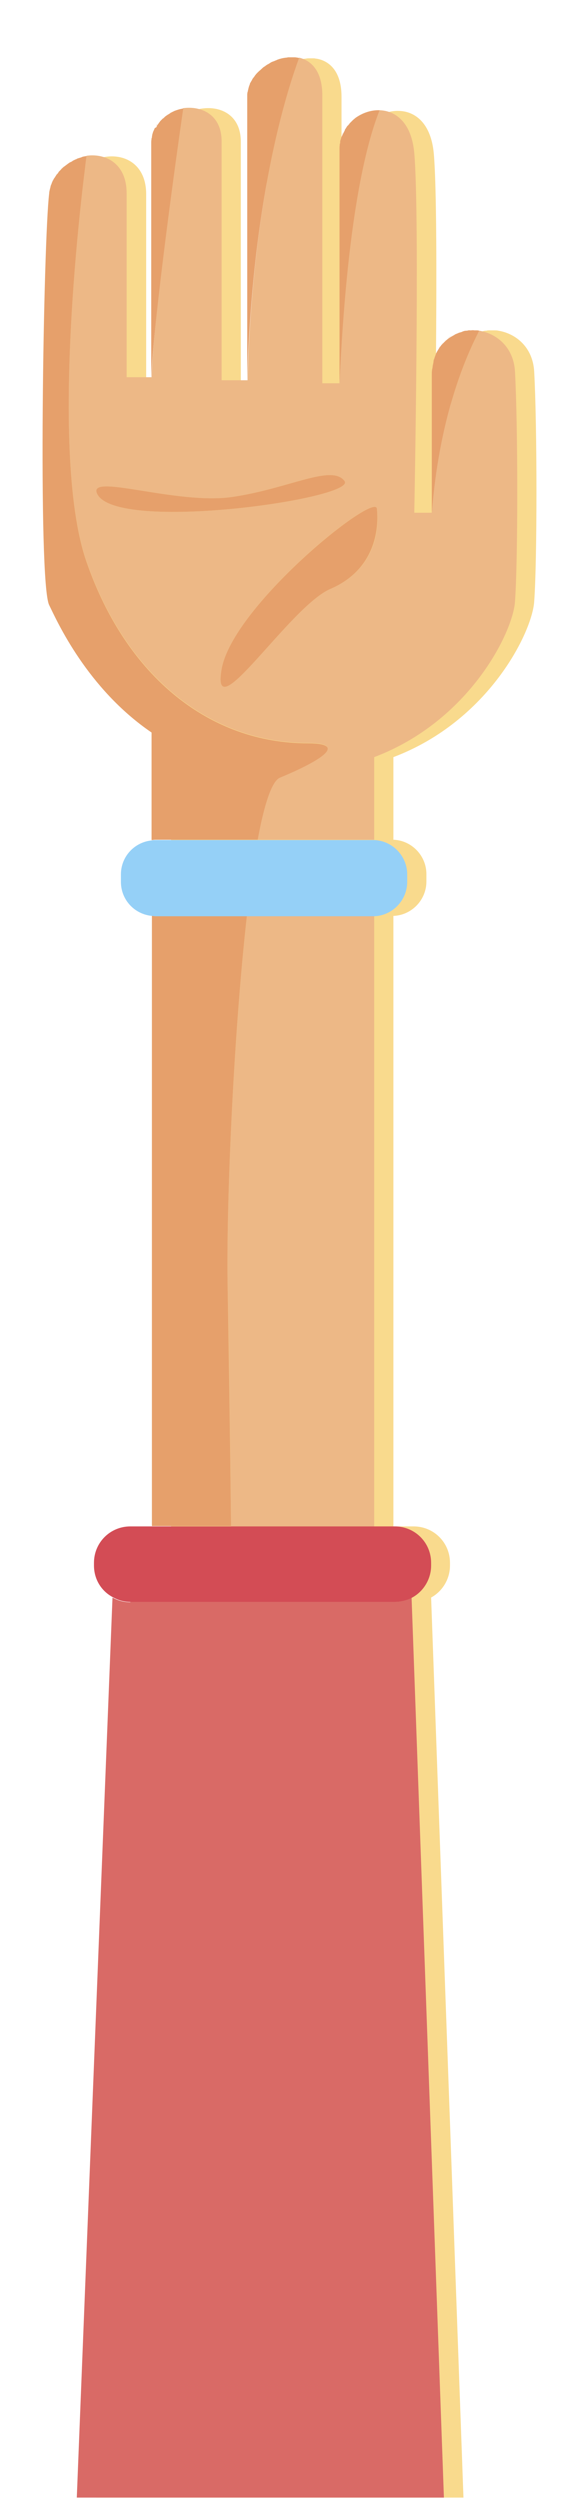 <?xml version="1.0" encoding="utf-8"?>
<!-- Generator: Adobe Illustrator 18.0.0, SVG Export Plug-In . SVG Version: 6.00 Build 0)  -->
<!DOCTYPE svg PUBLIC "-//W3C//DTD SVG 1.1//EN" "http://www.w3.org/Graphics/SVG/1.1/DTD/svg11.dtd">
<svg version="1.1" xmlns="http://www.w3.org/2000/svg" xmlns:xlink="http://www.w3.org/1999/xlink" x="0px" y="0px"
	 viewBox="0 0 172.5 741.6" enable-background="new 0 0 172.5 741.6" xml:space="preserve">
<g id="_x31_">
	<g>
		<path fill="#F9DA8D" d="M148,98.1L148,98.1C147.9,98.1,147.9,98.1,148,98.1c-0.4-0.1-0.8-0.1-1.2-0.1c0,0-0.1,0-0.1,0
			c-0.4,0-0.7,0-1.1,0c-0.1,0-0.1,0-0.2,0c-0.3,0-0.7,0-1,0.1c-0.1,0-0.2,0-0.2,0c-0.3,0-0.7,0.1-1,0.2c-0.1,0-0.2,0-0.2,0.1
			c-0.3,0.1-0.6,0.2-1,0.3c-0.1,0-0.1,0-0.2,0.1c-0.3,0.1-0.7,0.3-1,0.4c0,0-0.1,0-0.1,0.1c-0.7,0.4-1.5,0.8-2.1,1.3
			c-0.1,0-0.1,0.1-0.1,0.1c-0.3,0.2-0.5,0.4-0.8,0.7c-0.1,0.1-0.2,0.2-0.3,0.3c-0.2,0.2-0.4,0.4-0.6,0.6c-0.1,0.1-0.2,0.3-0.3,0.4
			c-0.2,0.2-0.3,0.4-0.5,0.7c-0.1,0.2-0.2,0.3-0.3,0.5c-0.1,0.2-0.3,0.5-0.4,0.7c-0.1,0.2-0.2,0.3-0.2,0.5c-0.1,0.3-0.2,0.5-0.3,0.8
			c-0.1,0.2-0.1,0.4-0.2,0.6c-0.1,0.3-0.2,0.6-0.2,0.9c0,0.2-0.1,0.4-0.1,0.6c-0.1,0.3-0.1,0.7-0.2,1.1c0,0.2-0.1,0.4-0.1,0.5
			c-0.1,0.6-0.1,1.1-0.1,1.7c0,17.9,0,41,0,41h-5.1c0,0,1.7-87.1,0-106.7c-0.8-9-5.5-12.6-10.4-12.7l0,0h0c-2.5-0.1-5.1,0.8-7.2,2.3
			c0,0-0.1,0.1-0.1,0.1c-0.2,0.2-0.5,0.4-0.7,0.6c-0.1,0.1-0.1,0.1-0.2,0.2c-0.2,0.2-0.4,0.4-0.6,0.6c-0.1,0.1-0.2,0.2-0.2,0.3
			c-0.2,0.2-0.3,0.4-0.5,0.5c-0.1,0.1-0.2,0.2-0.2,0.3c-0.1,0.2-0.3,0.4-0.4,0.6c-0.1,0.1-0.2,0.2-0.2,0.4c-0.1,0.2-0.2,0.4-0.3,0.6
			c-0.1,0.1-0.1,0.3-0.2,0.4c-0.1,0.2-0.2,0.4-0.3,0.6c-0.1,0.1-0.1,0.3-0.2,0.4c-0.1,0.2-0.1,0.4-0.2,0.6c0,0.1-0.1,0.3-0.1,0.4
			c-0.1,0.2-0.1,0.5-0.1,0.7c0,0.1,0,0.2-0.1,0.4c0,0.4-0.1,0.8-0.1,1.2c0,12,0,70,0,70h-5.1c0,0,0-66.6,0-85.4
			c0-7-3.1-10.3-6.9-11.2v0l0,0c-0.4-0.1-0.8-0.1-1.2-0.2c0,0-0.1,0-0.1,0c-0.4,0-0.7,0-1.1,0c-0.1,0-0.2,0-0.3,0
			c-0.3,0-0.7,0-1,0.1c-0.1,0-0.2,0-0.2,0c-0.8,0.1-1.7,0.3-2.5,0.6c-0.1,0-0.1,0-0.2,0.1c-0.3,0.1-0.7,0.3-1,0.4
			c-0.1,0-0.2,0.1-0.3,0.1c-0.3,0.1-0.6,0.3-0.9,0.5c-0.1,0.1-0.2,0.1-0.3,0.2c-0.4,0.2-0.7,0.4-1.1,0.7c0,0,0,0,0,0
			c-0.4,0.2-0.7,0.5-1,0.8c-0.1,0.1-0.2,0.1-0.2,0.2c-0.2,0.2-0.5,0.4-0.7,0.6c-0.1,0.1-0.2,0.2-0.3,0.3c-0.2,0.2-0.4,0.4-0.6,0.7
			c-0.1,0.1-0.2,0.2-0.2,0.3c-0.2,0.3-0.5,0.6-0.7,0.9c0,0,0,0,0,0.1c-0.2,0.3-0.4,0.7-0.6,1C80,24.6,80,24.7,80,24.8
			c-0.1,0.3-0.2,0.5-0.3,0.8c0,0.1-0.1,0.3-0.1,0.4c-0.1,0.3-0.1,0.5-0.2,0.8c0,0.1,0,0.2-0.1,0.4c-0.1,0.4-0.1,0.8-0.1,1.2
			c0,11.1,0,84.5,0,84.5h-7.7c0,0,0-56.3,0-70.9c0-7.8-5.9-10.6-11.5-9.8v0c0,0,0,0,0,0c-0.9,0.1-1.8,0.4-2.6,0.7c0,0,0,0,0,0
			c-0.2,0.1-0.4,0.2-0.6,0.3c-0.1,0-0.2,0.1-0.2,0.1c-0.2,0.1-0.4,0.2-0.5,0.3c-0.1,0.1-0.2,0.1-0.3,0.2c-0.2,0.1-0.3,0.2-0.5,0.3
			c-0.1,0.1-0.2,0.1-0.3,0.2c-0.1,0.1-0.3,0.2-0.4,0.3c-0.1,0.1-0.2,0.2-0.3,0.3c-0.1,0.1-0.2,0.2-0.4,0.3c-0.1,0.1-0.2,0.2-0.3,0.3
			c-0.1,0.1-0.2,0.2-0.3,0.3c-0.1,0.1-0.2,0.2-0.3,0.4c-0.1,0.1-0.2,0.2-0.3,0.4c-0.1,0.1-0.2,0.3-0.3,0.4c-0.1,0.1-0.2,0.2-0.2,0.4
			c-0.1,0.1-0.2,0.3-0.2,0.4c-0.1,0.1-0.1,0.3-0.2,0.4c-0.1,0.2-0.1,0.3-0.2,0.5c-0.1,0.1-0.1,0.3-0.2,0.4c-0.1,0.2-0.1,0.4-0.2,0.6
			c0,0.1-0.1,0.3-0.1,0.4c0,0.2-0.1,0.4-0.1,0.7c0,0.1,0,0.2-0.1,0.3c0,0.3-0.1,0.7-0.1,1.1c0,12,0,70,0,70h-7.4c0,0,0-38.4,0-54.6
			c0-8.6-6-11.9-11.9-11.1v0c0,0,0,0,0,0c-0.2,0-0.4,0.1-0.7,0.1c-0.1,0-0.2,0-0.3,0.1c-0.2,0-0.4,0.1-0.6,0.2
			c-0.1,0-0.3,0.1-0.4,0.1c-0.2,0.1-0.4,0.1-0.6,0.2c-0.1,0-0.3,0.1-0.4,0.2c-0.2,0.1-0.4,0.1-0.5,0.2c-0.1,0.1-0.3,0.1-0.4,0.2
			c-0.2,0.1-0.3,0.2-0.5,0.3c-0.1,0.1-0.3,0.2-0.4,0.2c-0.2,0.1-0.3,0.2-0.5,0.3c-0.1,0.1-0.3,0.2-0.4,0.3c-0.1,0.1-0.3,0.2-0.4,0.3
			c-0.1,0.1-0.3,0.2-0.4,0.3c-0.1,0.1-0.3,0.2-0.4,0.3c-0.1,0.1-0.3,0.2-0.4,0.4c-0.1,0.1-0.2,0.2-0.4,0.4c-0.1,0.1-0.3,0.3-0.4,0.4
			c-0.1,0.1-0.2,0.3-0.3,0.4c-0.1,0.2-0.2,0.3-0.4,0.5c-0.1,0.1-0.2,0.3-0.3,0.4c-0.1,0.2-0.2,0.3-0.3,0.5c-0.1,0.1-0.2,0.3-0.3,0.4
			c-0.1,0.2-0.2,0.4-0.3,0.6c-0.1,0.1-0.1,0.3-0.2,0.4c-0.1,0.2-0.2,0.4-0.2,0.6c-0.1,0.1-0.1,0.3-0.2,0.4c-0.1,0.2-0.1,0.5-0.2,0.8
			c0,0.1-0.1,0.3-0.1,0.4c-0.1,0.4-0.2,0.8-0.2,1.2c-1.7,13.7-3.4,115.3,0,122.1c2.3,4.7,11.2,24.7,30.4,37.8v31.9
			c-5.2,0.5-9.2,4.8-9.2,10.1v2.2c0,5.3,4,9.6,9.2,10.1v181.1h-6.4c-6,0-10.8,4.8-10.8,10.8v0.8c0,4.1,2.2,7.6,5.6,9.4l-10.6,267
			h109l-9.6-267c3.3-1.8,5.6-5.4,5.6-9.5v-0.8c0-6-4.8-10.8-10.8-10.8h-6V271.7c5.4-0.2,9.8-4.7,9.8-10.2v-2.2
			c0-5.5-4.4-10-9.8-10.2v-24.5c28.3-10.7,41.2-37.1,41.8-46.1c0.9-12,0.9-52.1,0-68.3C158.2,103.1,153.3,99,148,98.1z"/>
	</g>
	<g>
		<path fill="#EDB886" d="M25.1,46.4c0.2,0,0.4-0.1,0.7-0.1C25.6,46.3,25.4,46.3,25.1,46.4z"/>
		<path fill="#EDB886" d="M45.1,41c0-0.1,0-0.2,0.1-0.3C45.2,40.7,45.1,40.8,45.1,41z"/>
		<path fill="#EDB886" d="M45.3,40c0-0.1,0.1-0.3,0.1-0.4C45.4,39.7,45.3,39.8,45.3,40z"/>
		<path fill="#EDB886" d="M22.3,47.3c0.2-0.1,0.3-0.2,0.5-0.2C22.6,47.1,22.5,47.2,22.3,47.3z"/>
		<path fill="#EDB886" d="M24.2,46.6c0.2-0.1,0.4-0.1,0.6-0.2C24.6,46.5,24.4,46.6,24.2,46.6z"/>
		<path fill="#EDB886" d="M23.2,46.9c0.2-0.1,0.4-0.1,0.6-0.2C23.6,46.8,23.4,46.8,23.2,46.9z"/>
		<path fill="#EDB886" d="M46.9,36.5c0.1-0.1,0.2-0.2,0.3-0.4C47.1,36.3,47,36.4,46.9,36.5z"/>
		<path fill="#EDB886" d="M47.5,35.8c0.1-0.1,0.2-0.2,0.3-0.3C47.7,35.6,47.6,35.7,47.5,35.8z"/>
		<path fill="#EDB886" d="M21.3,47.7c0.2-0.1,0.3-0.2,0.5-0.3C21.7,47.5,21.5,47.6,21.3,47.7z"/>
		<path fill="#EDB886" d="M46.4,37.3c0.1-0.1,0.2-0.3,0.2-0.4C46.5,37,46.4,37.1,46.4,37.3z"/>
		<path fill="#EDB886" d="M45.6,39c0-0.1,0.1-0.3,0.2-0.4C45.7,38.7,45.6,38.9,45.6,39z"/>
		<path fill="#EDB886" d="M45.9,38.1c0.1-0.1,0.1-0.3,0.2-0.4C46,37.9,46,38,45.9,38.1z"/>
		<path fill="#EDB886" d="M16,52.9c0.1-0.1,0.2-0.3,0.3-0.4C16.2,52.6,16.1,52.8,16,52.9z"/>
		<path fill="#EDB886" d="M15.1,55c0-0.2,0.1-0.3,0.2-0.4C15.2,54.7,15.2,54.9,15.1,55z"/>
		<path fill="#EDB886" d="M15.5,53.9c0.1-0.2,0.1-0.3,0.2-0.4C15.7,53.6,15.6,53.8,15.5,53.9z"/>
		<path fill="#EDB886" d="M14.8,56.2c0-0.1,0.1-0.3,0.1-0.4C14.9,55.9,14.9,56,14.8,56.2z"/>
		<path fill="#EDB886" d="M48.1,35.1c0.1-0.1,0.2-0.2,0.4-0.3C48.4,34.9,48.2,35,48.1,35.1z"/>
		<path fill="#EDB886" d="M17.3,51.1c0.1-0.1,0.2-0.3,0.3-0.4C17.5,50.8,17.4,50.9,17.3,51.1z"/>
		<path fill="#EDB886" d="M18.7,49.5c0.1-0.1,0.3-0.2,0.4-0.3C19,49.3,18.9,49.4,18.7,49.5z"/>
		<path fill="#EDB886" d="M16.6,52c0.1-0.1,0.2-0.3,0.3-0.4C16.8,51.7,16.7,51.8,16.6,52z"/>
		<path fill="#EDB886" d="M19.6,48.8c0.1-0.1,0.3-0.2,0.4-0.3C19.9,48.6,19.7,48.7,19.6,48.8z"/>
		<path fill="#EDB886" d="M20.4,48.2c0.2-0.1,0.3-0.2,0.5-0.3C20.7,48.1,20.6,48.1,20.4,48.2z"/>
		<path fill="#EDB886" d="M18,50.3c0.1-0.1,0.2-0.2,0.4-0.4C18.2,50,18.1,50.1,18,50.3z"/>
		<path fill="#EDB886" d="M128.3,108.9c0-0.4,0.1-0.7,0.2-1.1C128.4,108.2,128.4,108.6,128.3,108.9z"/>
		<path fill="#EDB886" d="M128.2,111.2c0-0.6,0-1.2,0.1-1.7C128.2,110,128.2,110.6,128.2,111.2z"/>
		<path fill="#EDB886" d="M105.5,35c2.1-1.5,4.7-2.4,7.2-2.3C110.1,32.6,107.6,33.5,105.5,35z"/>
		<path fill="#EDB886" d="M128.6,107.3c0.1-0.3,0.1-0.6,0.2-0.9C128.8,106.7,128.7,107,128.6,107.3z"/>
		<path fill="#EDB886" d="M129,105.8c0.1-0.3,0.2-0.5,0.3-0.8C129.2,105.3,129.1,105.5,129,105.8z"/>
		<path fill="#EDB886" d="M129.6,104.5c0.1-0.2,0.2-0.5,0.4-0.7C129.8,104,129.7,104.2,129.6,104.5z"/>
		<path fill="#EDB886" d="M104.7,35.7c0.2-0.2,0.5-0.4,0.7-0.6C105.1,35.3,104.9,35.5,104.7,35.7z"/>
		<path fill="#EDB886" d="M103.2,37.2c0.2-0.2,0.3-0.4,0.5-0.5C103.5,36.8,103.3,37,103.2,37.2z"/>
		<path fill="#EDB886" d="M102,39c0.1-0.2,0.2-0.4,0.3-0.6C102.2,38.6,102.1,38.8,102,39z"/>
		<path fill="#EDB886" d="M103.9,36.4c0.2-0.2,0.4-0.4,0.6-0.6C104.3,36,104.1,36.2,103.9,36.4z"/>
		<path fill="#EDB886" d="M101.6,40c0.1-0.2,0.2-0.4,0.3-0.6C101.7,39.6,101.6,39.8,101.6,40z"/>
		<path fill="#EDB886" d="M130.2,103.3c0.1-0.2,0.3-0.5,0.5-0.7C130.5,102.8,130.4,103.1,130.2,103.3z"/>
		<path fill="#EDB886" d="M102.6,38.1c0.1-0.2,0.3-0.4,0.4-0.6C102.8,37.7,102.7,37.9,102.6,38.1z"/>
		<path fill="#EDB886" d="M132.7,100.5c0.7-0.5,1.4-1,2.1-1.3C134.1,99.5,133.4,99.9,132.7,100.5z"/>
		<path fill="#EDB886" d="M139.8,98c0.4,0,0.7,0,1.1,0C140.6,97.9,140.2,97.9,139.8,98z"/>
		<path fill="#EDB886" d="M131,102.2c0.2-0.2,0.4-0.4,0.6-0.6C131.3,101.8,131.2,102,131,102.2z"/>
		<path fill="#EDB886" d="M73.3,271.7c-4.1,36.5-6.2,87.7-5.7,110.9c0.4,15.5,0.7,43,1,70.2h42.5V271.7c-0.1,0-0.2,0-0.4,0H73.3z"/>
		<path fill="#EDB886" d="M142.3,98.1c-5,9.6-12,27.4-14.1,54H123c0,0,1.7-87.1,0-106.7c-0.8-9-5.5-12.6-10.4-12.7
			c-4,10-9.7,32.4-11.8,81h-5.1c0,0,0-66.6,0-85.4c0-7-3.1-10.3-6.9-11.2c-4.1,11.1-13.9,42.7-15.3,95.7h-7.7c0,0,0-56.3,0-70.9
			c0-7.8-5.9-10.6-11.5-9.8c-2.1,14.4-8.8,62.7-9.3,79.8h-7.4c0,0,0-38.4,0-54.6c0-8.6-6-11.9-11.9-11.1c0,0-11.9,86.2,0,120.4
			c11.9,34.1,36.7,53.8,65.7,53.8c12.8,0,2.1,6-8.3,10.2c-2.5,1-4.7,8-6.6,18.5h34.2c0.1,0,0.3,0,0.4,0v-24.5
			c28.3-10.7,41.2-37.1,41.8-46.1c0.9-12,0.9-52.1,0-68.3C152.5,103.1,147.6,99,142.3,98.1z M28.9,146.6c-3.4-6.6,23.5,3.3,40.2,0.8
			c16.7-2.5,29.4-9.8,33.2-4.7C106.1,147.9,34.9,158.1,28.9,146.6z M98.1,174.7c-12.1,5.2-35.6,42.6-32.3,23.8
			c3.3-18.8,45.5-52.8,46.1-47.6C112.8,158.9,110.2,169.5,98.1,174.7z"/>
		<path fill="#EDB886" d="M138.6,98c0.3,0,0.7-0.1,1-0.1C139.3,98,139,98,138.6,98z"/>
		<path fill="#EDB886" d="M141.1,98c0.4,0,0.8,0.1,1.2,0.1C141.9,98,141.5,98,141.1,98z"/>
		<path fill="#EDB886" d="M101.2,41c0.1-0.2,0.1-0.4,0.2-0.6C101.3,40.6,101.3,40.8,101.2,41z"/>
		<path fill="#EDB886" d="M131.8,101.3c0.2-0.2,0.5-0.5,0.8-0.7C132.3,100.8,132.1,101.1,131.8,101.3z"/>
		<path fill="#EDB886" d="M135,99.1c0.3-0.2,0.7-0.3,1-0.4C135.6,98.8,135.3,98.9,135,99.1z"/>
		<path fill="#EDB886" d="M136.2,98.6c0.3-0.1,0.6-0.2,1-0.3C136.8,98.4,136.5,98.5,136.2,98.6z"/>
		<path fill="#EDB886" d="M137.4,98.3c0.3-0.1,0.6-0.1,1-0.2C138,98.1,137.7,98.2,137.4,98.3z"/>
		<path fill="#EDB886" d="M101,42.2c0-0.2,0.1-0.5,0.1-0.7C101,41.7,101,42,101,42.2z"/>
		<path fill="#EDB886" d="M74.4,24.5c0.2-0.4,0.4-0.7,0.6-1C74.8,23.8,74.6,24.2,74.4,24.5z"/>
		<path fill="#EDB886" d="M73.7,26.8c0.1-0.3,0.1-0.5,0.2-0.8C73.8,26.3,73.7,26.5,73.7,26.8z"/>
		<path fill="#EDB886" d="M75,23.4c0.2-0.3,0.4-0.6,0.7-0.9C75.5,22.8,75.2,23.1,75,23.4z"/>
		<path fill="#EDB886" d="M74,25.6c0.1-0.3,0.2-0.5,0.3-0.8C74.2,25.1,74.1,25.4,74,25.6z"/>
		<path fill="#EDB886" d="M75.9,22.2c0.2-0.2,0.4-0.4,0.6-0.7C76.3,21.8,76.1,22,75.9,22.2z"/>
		<path fill="#EDB886" d="M76.8,21.3c0.2-0.2,0.5-0.4,0.7-0.6C77.2,20.8,77,21,76.8,21.3z"/>
		<path fill="#EDB886" d="M48.8,34.5c0.1-0.1,0.3-0.2,0.4-0.3C49.1,34.3,48.9,34.4,48.8,34.5z"/>
		<path fill="#EDB886" d="M50.3,33.6c0.2-0.1,0.3-0.2,0.5-0.3C50.7,33.4,50.5,33.5,50.3,33.6z"/>
		<path fill="#EDB886" d="M49.6,34c0.2-0.1,0.3-0.2,0.5-0.3C49.9,33.8,49.7,33.9,49.6,34z"/>
		<path fill="#EDB886" d="M77.7,20.4c0.3-0.3,0.7-0.5,1-0.8C78.4,19.9,78,20.1,77.7,20.4z"/>
		<path fill="#EDB886" d="M51.8,32.9c0.8-0.3,1.7-0.6,2.6-0.7C53.5,32.3,52.6,32.6,51.8,32.9z"/>
		<path fill="#EDB886" d="M51.1,33.2c0.2-0.1,0.4-0.2,0.6-0.3C51.5,33,51.3,33.1,51.1,33.2z"/>
		<path fill="#EDB886" d="M73.5,28.4c0-0.4,0-0.8,0.1-1.2C73.6,27.6,73.5,28,73.5,28.4z"/>
		<path fill="#EDB886" d="M78.7,19.6c0.3-0.2,0.7-0.5,1.1-0.7C79.4,19.2,79.1,19.4,78.7,19.6z"/>
		<path fill="#EDB886" d="M86.4,17c0.4,0,0.7,0,1.1,0C87.1,17,86.7,17,86.4,17z"/>
		<path fill="#EDB886" d="M87.6,17c0.4,0,0.8,0.1,1.2,0.2C88.4,17.1,88,17.1,87.6,17z"/>
		<path fill="#EDB886" d="M100.8,43.7c0-0.4,0-0.8,0.1-1.2C100.9,42.9,100.8,43.3,100.8,43.7z"/>
		<path fill="#EDB886" d="M82.4,17.7c0.8-0.3,1.6-0.5,2.5-0.6C84,17.2,83.2,17.5,82.4,17.7z"/>
		<path fill="#EDB886" d="M85.1,17.1c0.3,0,0.7-0.1,1-0.1C85.8,17,85.4,17,85.1,17.1z"/>
		<path fill="#EDB886" d="M80.1,18.8c0.3-0.2,0.6-0.3,0.9-0.5C80.6,18.5,80.3,18.6,80.1,18.8z"/>
		<path fill="#EDB886" d="M81.2,18.2c0.3-0.1,0.7-0.3,1-0.4C81.9,17.9,81.6,18.1,81.2,18.2z"/>
		<path fill="#E6A06B" d="M76.5,249.2c1.9-10.5,4.2-17.5,6.6-18.5c10.4-4.3,21.2-10.2,8.3-10.2c-29,0-53.8-19.6-65.7-53.8
			c-11.9-34.1,0-120.4,0-120.4v0c0,0,0,0,0,0c-0.2,0-0.4,0.1-0.7,0.1c-0.1,0-0.2,0-0.3,0.1c-0.2,0-0.4,0.1-0.6,0.2
			c-0.1,0-0.3,0.1-0.4,0.1c-0.2,0.1-0.4,0.1-0.6,0.2c-0.1,0-0.3,0.1-0.4,0.2c-0.2,0.1-0.4,0.1-0.5,0.2c-0.1,0.1-0.3,0.1-0.4,0.2
			c-0.2,0.1-0.3,0.2-0.5,0.3c-0.1,0.1-0.3,0.2-0.4,0.2c-0.2,0.1-0.3,0.2-0.5,0.3c-0.1,0.1-0.3,0.2-0.4,0.3c-0.1,0.1-0.3,0.2-0.4,0.3
			c-0.1,0.1-0.3,0.2-0.4,0.3c-0.1,0.1-0.3,0.2-0.4,0.3c-0.1,0.1-0.3,0.2-0.4,0.4c-0.1,0.1-0.2,0.2-0.4,0.4c-0.1,0.1-0.3,0.3-0.4,0.4
			c-0.1,0.1-0.2,0.3-0.3,0.4c-0.1,0.2-0.2,0.3-0.4,0.5c-0.1,0.1-0.2,0.3-0.3,0.4c-0.1,0.2-0.2,0.3-0.3,0.5c-0.1,0.1-0.2,0.3-0.3,0.4
			c-0.1,0.2-0.2,0.4-0.3,0.6c-0.1,0.1-0.1,0.3-0.2,0.4c-0.1,0.2-0.2,0.4-0.2,0.6c-0.1,0.1-0.1,0.3-0.2,0.4c-0.1,0.2-0.1,0.5-0.2,0.8
			c0,0.1-0.1,0.3-0.1,0.4c-0.1,0.4-0.2,0.8-0.2,1.2c-1.7,13.7-3.4,115.3,0,122.1c2.3,4.7,11.2,24.7,30.4,37.8v31.9
			c0.3,0,0.7-0.1,1-0.1H76.5z"/>
		<path fill="#E6A06B" d="M67.6,382.6c-0.5-23.3,1.6-74.4,5.7-110.9H46.1c-0.3,0-0.7,0-1-0.1v181.1h23.5
			C68.3,425.7,67.9,398.1,67.6,382.6z"/>
		<path fill="#E6A06B" d="M65.8,198.5c-3.3,18.8,20.2-18.6,32.3-23.8c12.1-5.2,14.6-15.9,13.8-23.8
			C111.4,145.7,69.1,179.7,65.8,198.5z"/>
		<path fill="#E6A06B" d="M54.4,32.2C54.4,32.2,54.4,32.2,54.4,32.2c-0.9,0.1-1.8,0.4-2.6,0.7c0,0,0,0,0,0c-0.2,0.1-0.4,0.2-0.6,0.3
			c-0.1,0-0.2,0.1-0.2,0.1c-0.2,0.1-0.4,0.2-0.5,0.3c-0.1,0.1-0.2,0.1-0.3,0.2c-0.2,0.1-0.3,0.2-0.5,0.3c-0.1,0.1-0.2,0.1-0.3,0.2
			c-0.1,0.1-0.3,0.2-0.4,0.3c-0.1,0.1-0.2,0.2-0.3,0.3c-0.1,0.1-0.2,0.2-0.4,0.3c-0.1,0.1-0.2,0.2-0.3,0.3c-0.1,0.1-0.2,0.2-0.3,0.3
			c-0.1,0.1-0.2,0.2-0.3,0.4c-0.1,0.1-0.2,0.2-0.3,0.4c-0.1,0.1-0.2,0.3-0.3,0.4c-0.1,0.1-0.2,0.2-0.2,0.4c-0.1,0.1-0.2,0.3-0.2,0.4
			C46,37.9,46,38,45.9,38.1c-0.1,0.2-0.1,0.3-0.2,0.5c-0.1,0.1-0.1,0.3-0.2,0.4c-0.1,0.2-0.1,0.4-0.2,0.6c0,0.1-0.1,0.3-0.1,0.4
			c0,0.2-0.1,0.4-0.1,0.7c0,0.1,0,0.2-0.1,0.3c0,0.3-0.1,0.7-0.1,1.1c0,12,0,70,0,70C45.6,94.9,52.3,46.6,54.4,32.2L54.4,32.2z"/>
		<path fill="#E6A06B" d="M88.8,17.2L88.8,17.2c-0.4-0.1-0.8-0.1-1.2-0.2c0,0-0.1,0-0.1,0c-0.4,0-0.7,0-1.1,0c-0.1,0-0.2,0-0.3,0
			c-0.3,0-0.7,0-1,0.1c-0.1,0-0.2,0-0.2,0c-0.8,0.1-1.7,0.3-2.5,0.6c-0.1,0-0.1,0-0.2,0.1c-0.3,0.1-0.7,0.3-1,0.4
			c-0.1,0-0.2,0.1-0.3,0.1c-0.3,0.1-0.6,0.3-0.9,0.5c-0.1,0.1-0.2,0.1-0.3,0.2c-0.4,0.2-0.7,0.4-1.1,0.7c0,0,0,0,0,0
			c-0.4,0.2-0.7,0.5-1,0.8c-0.1,0.1-0.2,0.1-0.2,0.2c-0.2,0.2-0.5,0.4-0.7,0.6c-0.1,0.1-0.2,0.2-0.3,0.3c-0.2,0.2-0.4,0.4-0.6,0.7
			c-0.1,0.1-0.2,0.2-0.2,0.3c-0.2,0.3-0.5,0.6-0.7,0.9c0,0,0,0,0,0.1c-0.2,0.3-0.4,0.7-0.6,1c-0.1,0.1-0.1,0.2-0.1,0.3
			c-0.1,0.3-0.2,0.5-0.3,0.8c0,0.1-0.1,0.3-0.1,0.4c-0.1,0.3-0.1,0.5-0.2,0.8c0,0.1,0,0.2-0.1,0.4c-0.1,0.4-0.1,0.8-0.1,1.2
			c0,11.1,0,84.5,0,84.5C74.9,59.9,84.7,28.3,88.8,17.2L88.8,17.2z"/>
		<path fill="#E6A06B" d="M112.7,32.7L112.7,32.7c-2.5-0.1-5.1,0.8-7.2,2.3c0,0-0.1,0.1-0.1,0.1c-0.2,0.2-0.5,0.4-0.7,0.6
			c-0.1,0.1-0.1,0.1-0.2,0.2c-0.2,0.2-0.4,0.4-0.6,0.6c-0.1,0.1-0.2,0.2-0.2,0.3c-0.2,0.2-0.3,0.4-0.5,0.5c-0.1,0.1-0.2,0.2-0.2,0.3
			c-0.1,0.2-0.3,0.4-0.4,0.6c-0.1,0.1-0.2,0.2-0.2,0.4c-0.1,0.2-0.2,0.4-0.3,0.6c-0.1,0.1-0.1,0.3-0.2,0.4c-0.1,0.2-0.2,0.4-0.3,0.6
			c-0.1,0.1-0.1,0.3-0.2,0.4c-0.1,0.2-0.1,0.4-0.2,0.6c0,0.1-0.1,0.3-0.1,0.4c-0.1,0.2-0.1,0.5-0.1,0.7c0,0.1,0,0.2-0.1,0.4
			c0,0.4-0.1,0.8-0.1,1.2c0,12,0,70,0,70C103,65.1,108.7,42.7,112.7,32.7L112.7,32.7z"/>
		<path fill="#E6A06B" d="M142.3,98.1C142.3,98.1,142.3,98.1,142.3,98.1c-0.4-0.1-0.8-0.1-1.2-0.1c0,0-0.1,0-0.1,0
			c-0.4,0-0.7,0-1.1,0c-0.1,0-0.1,0-0.2,0c-0.3,0-0.7,0-1,0.1c-0.1,0-0.2,0-0.2,0c-0.3,0-0.7,0.1-1,0.2c-0.1,0-0.2,0-0.2,0.1
			c-0.3,0.1-0.6,0.2-1,0.3c-0.1,0-0.1,0-0.2,0.1c-0.3,0.1-0.7,0.3-1,0.4c0,0-0.1,0-0.1,0.1c-0.7,0.4-1.5,0.8-2.1,1.3
			c-0.1,0-0.1,0.1-0.1,0.1c-0.3,0.2-0.5,0.4-0.8,0.7c-0.1,0.1-0.2,0.2-0.3,0.3c-0.2,0.2-0.4,0.4-0.6,0.6c-0.1,0.1-0.2,0.3-0.3,0.4
			c-0.2,0.2-0.3,0.4-0.5,0.7c-0.1,0.2-0.2,0.3-0.3,0.5c-0.1,0.2-0.3,0.5-0.4,0.7c-0.1,0.2-0.2,0.3-0.2,0.5c-0.1,0.3-0.2,0.5-0.3,0.8
			c-0.1,0.2-0.1,0.4-0.2,0.6c-0.1,0.3-0.2,0.6-0.2,0.9c0,0.2-0.1,0.4-0.1,0.6c-0.1,0.3-0.1,0.7-0.2,1.1c0,0.2-0.1,0.4-0.1,0.5
			c-0.1,0.6-0.1,1.1-0.1,1.7c0,17.9,0,41,0,41C130.3,125.5,137.3,107.7,142.3,98.1L142.3,98.1z"/>
		<path fill="#E6A06B" d="M102.3,142.7c-3.8-5.1-16.4,2.2-33.2,4.7c-16.7,2.5-43.6-7.4-40.2-0.8C34.9,158.1,106.1,147.9,102.3,142.7
			z"/>
		<path fill="#D96A66" d="M38.7,475.3c-1.9,0-3.7-0.5-5.3-1.4l-10.6,267h109l-9.6-267c-1.5,0.9-3.3,1.3-5.2,1.3H38.7z"/>
		<path fill="#D34C55" d="M45.1,452.8h-6.4c-6,0-10.8,4.8-10.8,10.8v0.8c0,4.1,2.2,7.6,5.6,9.4c1.6,0.9,3.3,1.4,5.3,1.4h78.4
			c1.9,0,3.7-0.5,5.2-1.3c3.3-1.8,5.6-5.4,5.6-9.5v-0.8c0-6-4.8-10.8-10.8-10.8h-6H68.5H45.1z"/>
		<path fill="#95D0F7" d="M76.5,249.2H46.1c-0.3,0-0.7,0-1,0.1c-5.2,0.5-9.2,4.8-9.2,10.1v2.2c0,5.3,4,9.6,9.2,10.1
			c0.3,0,0.7,0.1,1,0.1h27.2h37.4c0.1,0,0.3,0,0.4,0c5.4-0.2,9.8-4.7,9.8-10.2v-2.2c0-5.5-4.4-10-9.8-10.2c-0.1,0-0.2,0-0.4,0H76.5z
			"/>
	</g>
</g>
<g id="Designed_by_Vecteezy">
</g>
</svg>
